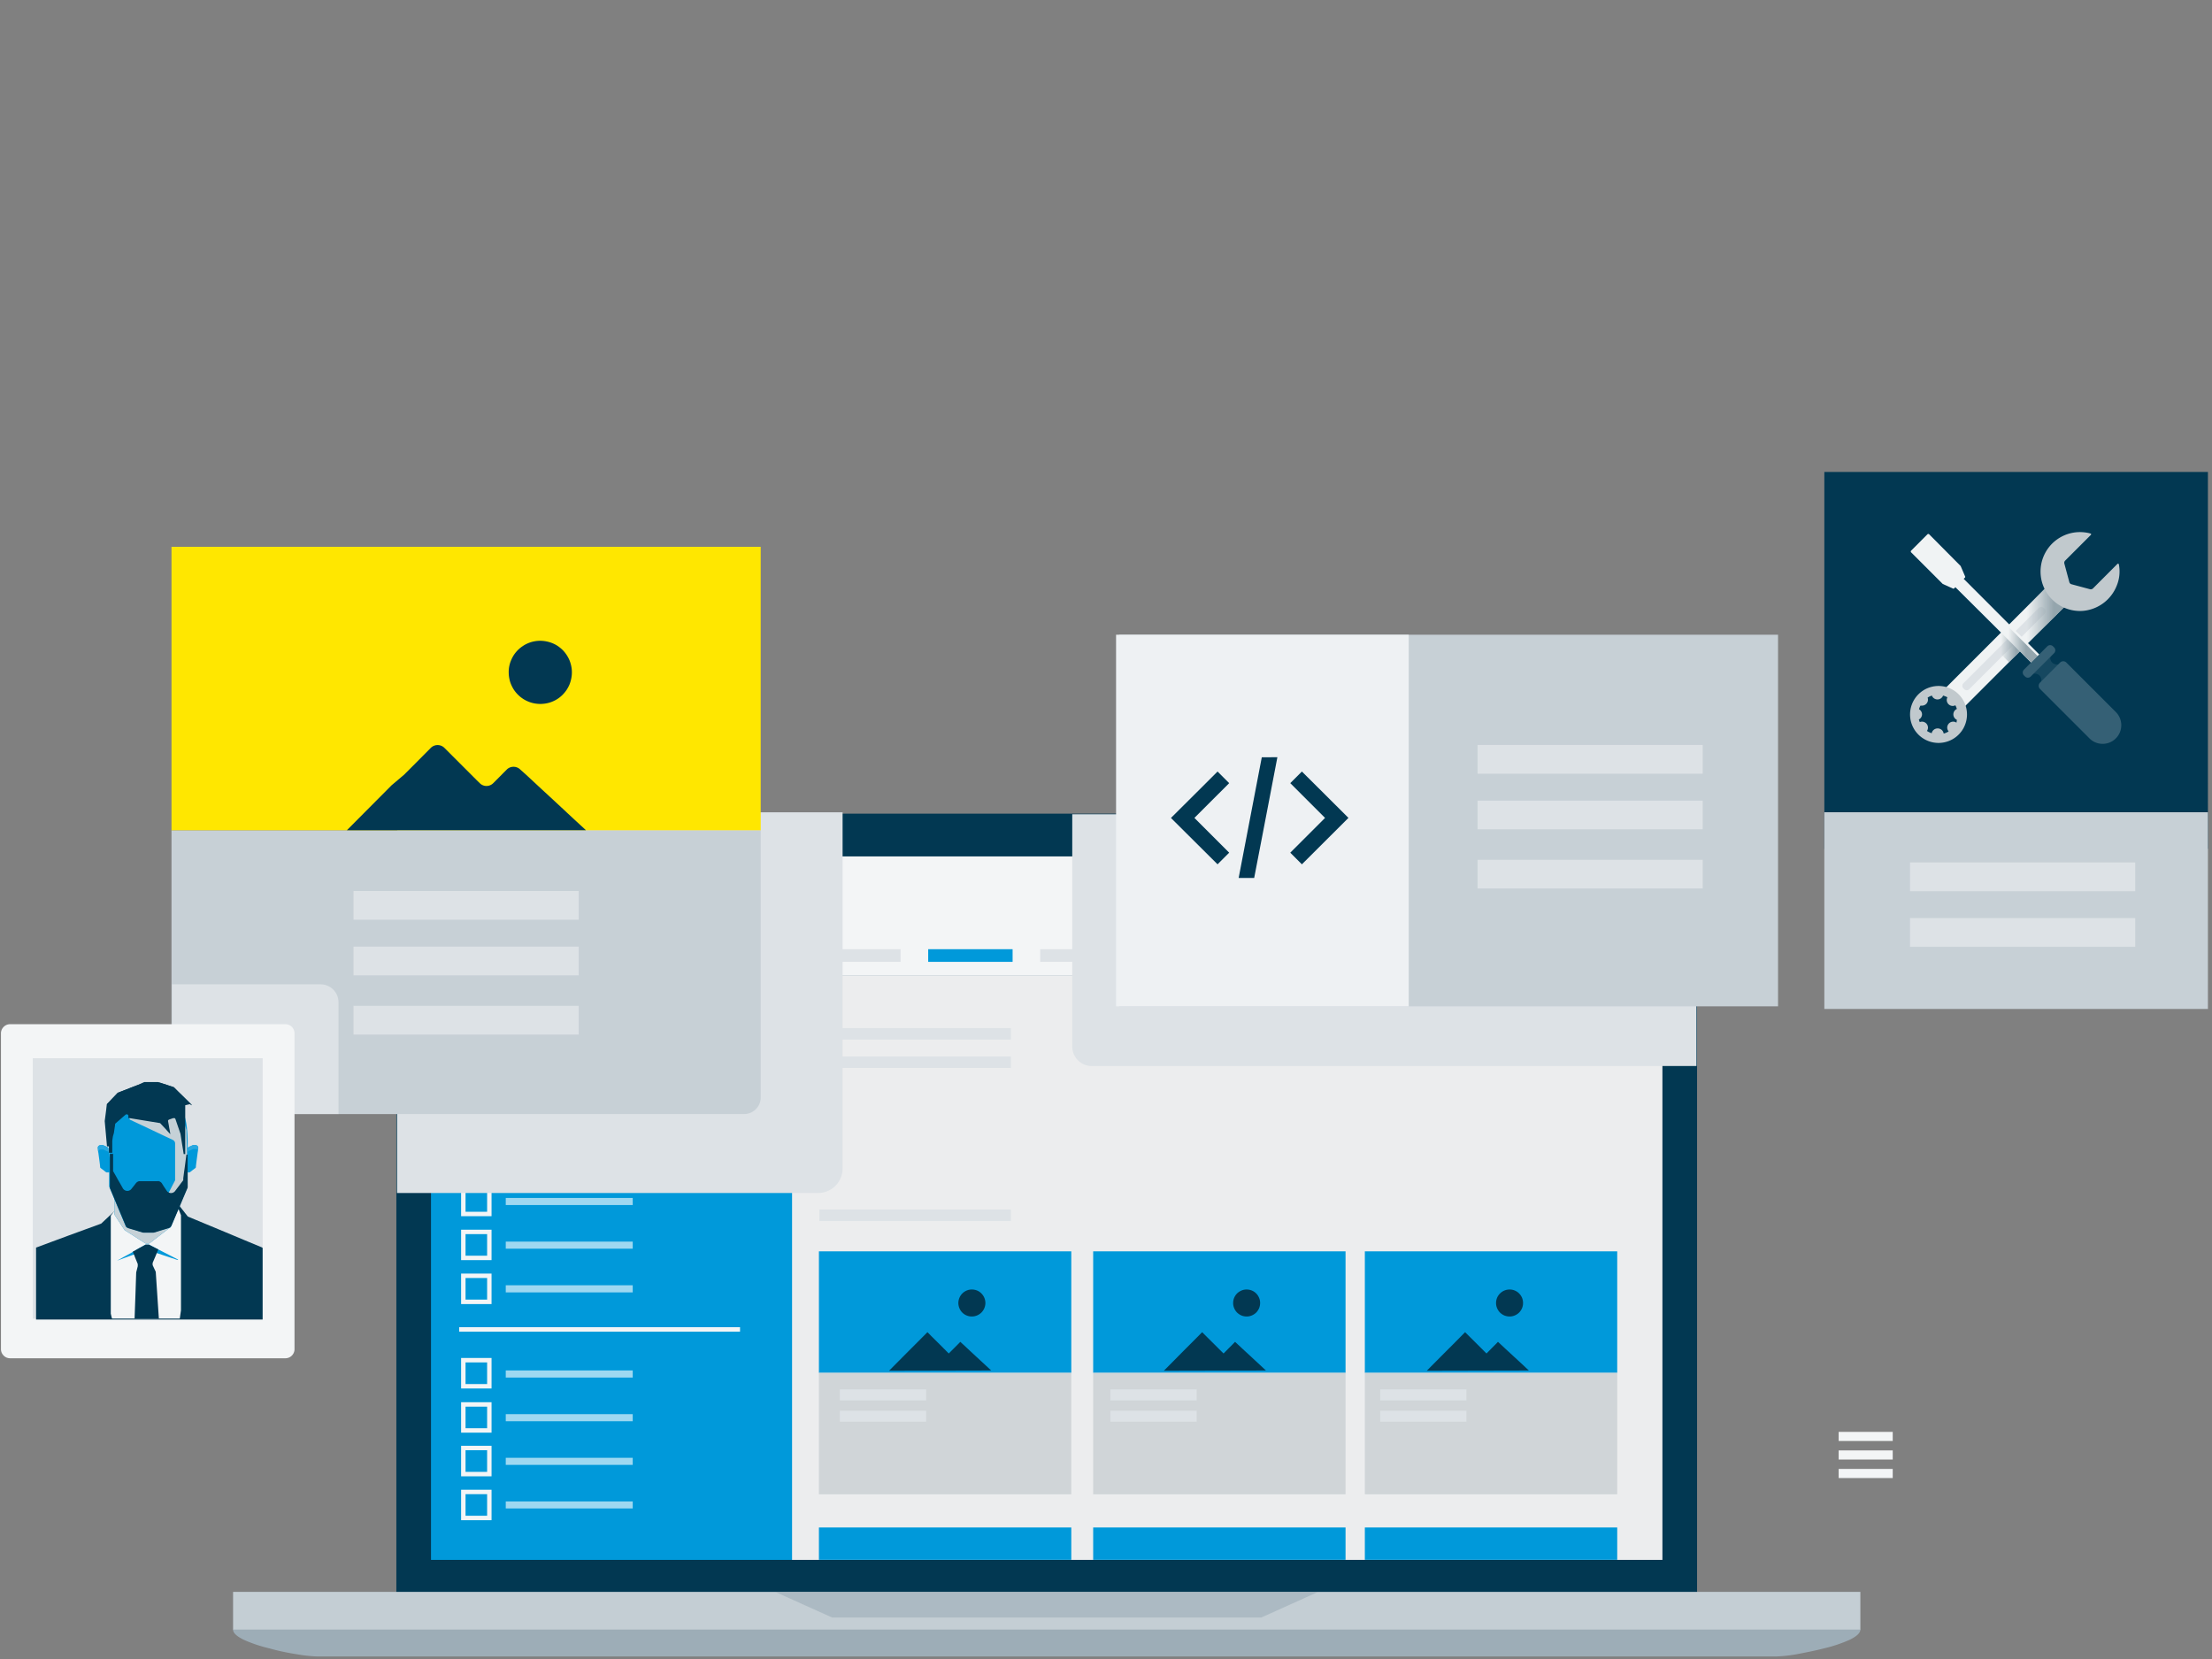 <svg width="440" height="330" xmlns="http://www.w3.org/2000/svg">
	<rect width="100%" height="100%" fill="#808080" stroke="none"/>
	<defs>
		<linearGradient x1="35.112%" y1="85.455%" x2="64.825%" y2="14.545%" id="a">
			<stop stop-color="#94A5AD" stop-opacity="0" offset="28%" />
			<stop stop-color="#94A5AD" offset="100%" />
		</linearGradient>
		<linearGradient x1="9.062%" y1="75.671%" x2="90.578%" y2="24.197%" id="b">
			<stop stop-color="#94A5AD" stop-opacity="0" offset="28%" />
			<stop stop-color="#94A5AD" offset="100%" />
		</linearGradient>
		<linearGradient x1="20.987%" y1="54.603%" x2="78.934%" y2="45.391%" id="c">
			<stop stop-color="#94A5AD" stop-opacity="0" offset="28%" />
			<stop stop-color="#94A5AD" offset="100%" />
		</linearGradient>
	</defs>
	<g fill-rule="nonzero" fill="none">
		<path fill="#F3F5F6" d="M365.737 286.636H376.492V284.823H365.737v.907zM365.737 294.005H376.492V292.192H365.737v.907zM365.737 290.32H376.492v-1.812H365.737v.906z" />
		<path d="M333.172 326.856H83.242a4.543 4.543 0 01-1.717-.346 4.495 4.495 0 01-1.395-.942 4.555 4.555 0 01-.942-1.407 4.27 4.27 0 01-.346-1.705V166.25a4.27 4.27 0 01.346-1.705 4.555 4.555 0 01.942-1.407 4.495 4.495 0 011.395-.942 4.543 4.543 0 011.717-.346h249.93c.59.003 1.172.12 1.717.346.518.226.991.545 1.395.942.4.406.719.883.942 1.407.226.54.343 1.12.346 1.705v156.206a4.483 4.483 0 01-.346 1.705c-.236.509-.563.97-.966 1.36a4.639 4.639 0 01-1.395.941 4.543 4.543 0 01-1.693.394z" fill="#023852" />
		<path fill="#0099DA" d="M157.708 310.281H85.734V193.878H157.708v87.297z" />
		<path fill="#C4CED4" d="M370.053 324.209H46.361v-7.56h323.693v5.664z" />
		<path d="M353.43 329.491H62.984a28.367 28.367 0 01-3.827-.417c-1.694-.263-3.685-.644-5.58-1.193a27.867 27.867 0 01-5.033-1.681c-1.323-.632-2.182-1.324-2.182-2.05h323.692c0 .726-.858 1.418-2.182 2.05a27.867 27.867 0 01-5.032 1.681c-1.896.49-3.887.87-5.58 1.193a28.367 28.367 0 01-3.828.417z" fill="#9DADB7" />
		<path d="M262.223 316.649H154.191l2.838 1.276 2.826 1.276 2.838 1.275 2.838 1.276h85.352l2.838-1.276 2.826-1.275 2.838-1.276z" opacity=".6" fill="#9DADB7" />
		<path fill="#F3F5F6" d="M330.68 194.093H85.734v-23.741H330.68v17.802z" />
		<path d="M324.181 183.623h-24.588v-7.321h24.588v7.321zm-23.693-.906h22.81v-5.545h-22.81v5.545zM184.633 191.326H201.422v-2.516h-16.789v1.884z" fill="#0099DA" />
		<path fill="#DDE2E6" d="M162.347 191.326h16.789v-2.516H162.347v1.884zM229.193 191.326h16.79v-2.516h-16.79v1.884zM206.907 191.326H223.696v-2.516h-16.789v1.884z" />
		<path fill="#ECEDEE" d="M330.68 310.281H157.553V194.033H330.68v87.178z" />
		<path fill="#0099DA" d="M100.759 180.022h16.789v-2.504H100.759v1.884zM91.231 178.77l.692.692.704.691.691.704.692.692.691-.692.692-.704.692-.691.703-.692-.703-.691-.692-.692-.692-.692-.691-.703-.692.703-.691.692-.704.692z" />
		<path fill="#F2F4F6" d="M122.568 206.863h-30.92v-2.206h30.92v1.657zM147.25 220.505H91.65v-10.041H147.25v7.525z" />
		<path fill="#0099DA" d="M140.61 216.904l-.55-.549-.548-.56-.56-.549-.549-.548.155-.155.155-.155.155-.167.155-.155.406.405.393.393.394.394.393.393.394-.393.405-.394.394-.393.393-.405.155.155.155.167.155.155.167.155-.56.548-.549.549-.548.56zM319.34 181.596l-.549-.548-.56-.549-.549-.56-.548-.549.155-.155.155-.155.155-.155.155-.155.393.394.406.393.393.394.394.393.393-.393.394-.394.405-.393.394-.394.155.155.155.155.155.155.155.155-.549.549-.548.56-.56.549z" />
		<path fill="#F3F5F6" d="M147.203 264.886H91.34v-.882h55.864v.668zM97.778 233.192H91.72v-6.058h6.058v6.058zm-5.175-.883h4.292v-4.292h-4.292v4.292zM97.778 241.92H91.72v-6.057h6.058v6.057zm-5.175-.882h4.292v-4.293h-4.292v4.293zM97.778 250.66H91.72v-6.057h6.058v6.058zm-5.175-.882h4.292v-4.292h-4.292v4.292zM97.778 259.401H91.72v-6.07h6.058v6.07zm-5.175-.894h4.292v-4.293h-4.292v4.293z" />
		<path fill="#9ED8F1" d="M125.86 231.022h-25.256V229.615H125.859v1.061zM125.86 239.702h-25.256v-1.407H125.859V239.357zM125.86 248.383h-25.256v-1.407H125.859v1.061zM125.86 257.076h-25.256v-1.419H125.859v1.061z" />
		<path d="M97.778 276.19H91.72v-6.07h6.058v6.07zm-5.175-.882h4.292v-4.305h-4.292v4.305zM97.778 284.978H91.72v-6.057h6.058v6.057zm-5.175-.882h4.292v-4.293h-4.292v4.293zM97.778 293.66H91.72v-6.07h6.058v6.07zm-5.175-.883h4.292v-4.305h-4.292v4.305zM97.778 302.388H91.72v-6.058h6.058v6.058zm-5.175-.883h4.292v-4.293h-4.292v4.293z" fill="#F3F5F6" />
		<path fill="#9ED8F1" d="M125.86 274.02h-25.256v-1.419H125.859v1.061zM125.86 282.7h-25.256V281.295H125.859v1.049zM125.86 291.382h-25.256V289.975H125.859v1.049zM125.86 300.062h-25.256v-1.407H125.859V299.717z" />
		<path fill="#DDE2E6" d="M162.979 206.792h38.097v-2.29H162.98v1.718zM162.979 212.432h38.097v-2.278H162.98v1.718zM162.979 242.874h38.097v-2.277H162.98V242.314z" />
		<path fill="#0099DA" d="M213.096 273.078h-50.201v-24.17H213.096v18.125zM267.649 273.078h-50.201v-24.17H267.65v18.125zM321.689 273.078h-50.201v-24.17H321.69v18.125zM213.096 310.27h-50.201v-6.44H213.096v4.83zM267.649 310.27h-50.201v-6.44H267.65v4.83zM321.689 310.27h-50.201v-6.44H321.69v4.83z" />
		<path fill="#D0D5D8" d="M213.096 297.236h-50.201v-24.158H213.096v18.125zM267.649 297.236h-50.201v-24.158H267.65v18.125zM321.689 297.236h-50.201v-24.158H321.69v18.125z" />
		<path fill="#DDE2E6" d="M167.057 278.563h17.159v-2.194h-17.159v1.646zM167.057 282.796h17.159v-2.182h-17.159v1.634zM220.87 278.563H238.03v-2.194H220.87v1.646zM220.87 282.796H238.03v-2.182H220.87v1.634zM274.54 278.563H291.7v-2.194H274.54v1.646zM274.54 282.796H291.7v-2.182H274.54v1.634z" />
		<path fill="#023852" d="M297.972 266.913l-.573.585-.572.572-.572.584-.573.573-1.06-1.062-1.062-1.06-1.061-1.05-1.074-1.062-1.895 1.92-1.908 1.908-1.908 1.92-1.908 1.92 5.08-.012 5.08-.012 5.067-.012 5.08-.012-1.527-1.43-1.538-1.42-1.538-1.419zM297.59 259.186c-.004.362.07.72.215 1.05.135.32.33.61.572.858.251.24.542.433.859.573.333.134.69.203 1.05.202.356.003.71-.07 1.036-.214.321-.133.613-.327.859-.573.243-.248.437-.539.572-.858.14-.332.21-.69.203-1.05a2.73 2.73 0 00-.203-1.037 2.814 2.814 0 00-.584-.858 2.647 2.647 0 00-1.896-.775c-.711 0-1.393.283-1.896.787-.249.245-.447.536-.584.858a2.73 2.73 0 00-.203 1.037zM245.673 266.913l-.573.585-.572.572-.572.584-.573.573-1.073-1.062-1.061-1.06-1.061-1.05-1.062-1.062-1.908 1.92-1.907 1.908-1.896 1.92-1.908 1.92 5.08-.012 5.067-.012 5.08-.012 5.08-.012-1.539-1.43-1.526-1.42-1.538-1.419zM245.291 259.186c-.004.362.07.72.215 1.05.135.32.33.61.572.858.251.24.542.433.859.573.333.135.69.204 1.049.202.357.003.71-.07 1.037-.214.32-.136.61-.33.859-.573.239-.25.432-.541.572-.858a2.79 2.79 0 00.203-1.05c.002-.357-.07-.71-.215-1.037a2.635 2.635 0 00-1.43-1.43 2.743 2.743 0 00-1.05-.203c-.357-.003-.71.07-1.037.214-.32.136-.61.33-.859.573a2.85 2.85 0 00-.572.858 2.73 2.73 0 00-.203 1.037zM191.024 266.913l-.572.585-.572.572-.585.584-.572.573-1.061-1.062-1.061-1.06-1.062-1.05-1.061-1.062-1.908 1.92-1.908 1.908-1.908 1.92-1.907 1.92 5.08-.012 5.079-.012 5.08-.012 5.08-.012-1.539-1.43-1.538-1.42-1.526-1.419zM190.63 259.186c.003.36.076.718.216 1.05a2.647 2.647 0 002.48 1.633 2.695 2.695 0 002.683-2.694 2.73 2.73 0 00-.215-1.038 2.814 2.814 0 00-.584-.858 2.588 2.588 0 00-.847-.573 2.79 2.79 0 00-1.05-.202 2.576 2.576 0 00-1.049.214c-.315.136-.603.33-.846.573-.245.245-.44.537-.572.858a2.73 2.73 0 00-.215 1.037z" />
		<path d="M167.605 232.417a4.877 4.877 0 01-4.888 4.889H78.973v-75.73h88.632v70.84zM337.453 212.05h-120.29a3.875 3.875 0 01-3.876-3.887V161.97h124.166v50.081z" fill="#DDE2E6" style="mix-blend-mode:multiply" />
		<path fill="#C7D0D6" d="M353.681 200.174h-131.07v-73.918h131.07V181.692z" />
		<path fill="#EEF1F3" d="M280.217 200.174h-58.214v-73.918h58.214V181.692z" />
		<path fill="#DDE2E6" d="M293.906 153.908H338.693v-5.723H293.906v4.292zM293.906 164.962H338.693v-5.711H293.906v4.292zM293.906 176.743H338.693v-5.723H293.906v4.292z" />
		<path fill="#023852" d="M244.504 155.78l-1.157-1.156-1.156-1.157-4.627 4.615-4.626 4.603.012.011h.012l-.012.012-.012.012 4.626 4.603 4.627 4.603 1.156-1.157 1.157-1.157-3.458-3.458-3.458-3.458 3.458-3.458zM256.655 169.612l1.156 1.157 1.157 1.157 4.627-4.615 4.614-4.603v-.012h-.012l.012-.011v-.012l-4.614-4.603-4.627-4.603-1.157 1.157-1.156 1.156 3.458 3.458 3.458 3.458-3.458 3.458zM249.476 174.633h-3.088l2.301-12.008 2.302-11.996h1.55l1.55-.012-2.301 12.008zM439.19 168.837h-76.303V93.882H439.189v56.223z" />
		<path fill="#C7D0D6" d="M439.19 200.699h-76.303V161.563H439.189V190.91z" />
		<path fill="#DDE2E6" d="M379.926 177.28H424.725v-5.723H379.926v4.292zM379.926 188.345H424.725v-5.723H379.926v4.292z" />
		<path fill="#FFE700" d="M151.317 165.189H34.115V108.764h117.202v42.318z" />
		<path d="M151.317 218.299a3.303 3.303 0 01-3.303 3.303H37.418a3.303 3.303 0 01-3.303-3.303v-53.11h117.202v53.11z" fill="#C7D0D6" />
		<path d="M103.442 153.026a1.908 1.908 0 00-1.336-.5 1.872 1.872 0 00-1.311.56l-.668.667-.668.68-.668.668-.68.68a1.884 1.884 0 01-2.682 0l-.573-.56-.56-.561-1.192-1.193-1.193-1.192-1.192-1.193-1.193-1.192-.572-.572-.56-.56a1.92 1.92 0 00-2.695 0l-1.55 1.561-1.55 1.562-2.23 2.23-2.469 2.087-2.218 2.23-2.23 2.241-2.217 2.23-2.23 2.242h47.553l-1.8-1.658-1.789-1.657-1.789-1.67-1.788-1.657-1.8-1.657-1.79-1.67-1.12-1.037-1.24-1.109zM101.188 133.745c0 .424.045.848.131 1.264.077.41.201.81.37 1.192.16.37.351.725.572 1.061a6.415 6.415 0 001.705 1.694c.334.225.69.417 1.062.572a5.89 5.89 0 001.192.37 6.439 6.439 0 002.528 0c.41-.081.81-.205 1.192-.37a6.081 6.081 0 001.992-1.348c.28-.288.535-.599.763-.93.22-.336.412-.691.572-1.06.156-.386.276-.786.358-1.193a6.153 6.153 0 000-2.528 6.773 6.773 0 00-.37-1.193 7.06 7.06 0 00-.584-1.06 6.332 6.332 0 00-.763-.93c-.288-.28-.6-.536-.93-.764a5.783 5.783 0 00-1.073-.572 6.32 6.32 0 00-1.193-.358 6.403 6.403 0 00-1.264-.131 6.284 6.284 0 00-2.444.5c-.374.157-.73.353-1.061.585a6.129 6.129 0 00-2.266 2.766 5.892 5.892 0 00-.489 2.385v.048z" fill="#023852" />
		<path d="M67.371 221.59H39.528a5.306 5.306 0 01-5.306-5.307v-20.485h29.536a3.577 3.577 0 013.578 3.577v22.179l.035.036z" fill="#DDE2E6" style="mix-blend-mode:multiply" />
		<path d="M.19 268.368v-62.816c0-.246.048-.49.144-.716.094-.213.228-.407.393-.572.163-.168.358-.302.573-.394.223-.09.462-.139.703-.143h54.768c.241.004.48.052.703.143a1.8 1.8 0 01.966.966c.095.227.144.47.143.716v62.816a1.73 1.73 0 01-.143.704 1.8 1.8 0 01-.966.966c-.223.09-.462.139-.703.142H2.003a1.944 1.944 0 01-.703-.143 1.753 1.753 0 01-.573-.393 1.884 1.884 0 01-.393-.572 1.73 1.73 0 01-.143-.704z" fill="#F3F5F6" />
		<path fill="#DDE2E6" d="M6.522 210.5h45.729v51.81H6.523V236.4z" />
		<path d="M37.62 228.148l.191-.095.203-.084.19-.083.192-.096h.56a.763.763 0 01.215.072c.063.037.12.086.167.143a.453.453 0 01.095.203.74.74 0 010 .226l-.12.894-.118.883-.12.894-.107.883v.214l-.072.096a.549.549 0 01-.083.083l-.25.19-.263.192-.25.202-.25.191-.108.06h-.525a.525.525 0 01-.226-.084.632.632 0 01-.167-.143.894.894 0 01-.095-.214.704.704 0 010-.227l.167-1.002.166-1.001.167-.99.167-1.002a.43.43 0 010-.13.25.25 0 01.072-.12.405.405 0 01.095-.107l.108-.048zM21.26 228.148l-.19-.095-.203-.084-.19-.083-.191-.096h-.561a.656.656 0 00-.214.072.632.632 0 00-.167.143.453.453 0 00-.096.203.489.489 0 000 .226l.12.894.119.883.119.894.107.883v.119a.704.704 0 000 .095l.072.096c.025.03.053.058.083.083l.25.19.263.192.25.202.25.191.108.06h.525a.525.525 0 00.226-.084.632.632 0 00.167-.143.894.894 0 00.096-.214.704.704 0 000-.227l-.167-1.002-.167-1.001-.167-.99-.167-1.002a.43.43 0 000-.13.25.25 0 00-.072-.12.405.405 0 00-.095-.107l-.107-.048z" fill="#0099DA" />
		<path d="M21.595 228.565a.584.584 0 000-.13.25.25 0 00-.072-.12l-.095-.107-.12-.072-.19-.083-.203-.096-.19-.083-.192-.096h-.56a.763.763 0 00-.215.072.68.68 0 00-.167.155.358.358 0 00-.095.19.74.74 0 000 .227v.906a.525.525 0 010-.238.668.668 0 01.107-.203.525.525 0 01.394-.226H20.569l.203.095.19.084.203.095.203.095h.155v.072l.06.071v-.536l.012-.072zM38.956 227.743h-.56l-.191.095-.19.083-.204.096-.19.083-.12.072-.095.107a.25.25 0 00-.072.12.584.584 0 000 .13V229.317v-.119l.072-.107a.358.358 0 01.095-.095l.12-.072.19-.095.203-.084.203-.095.203-.096h.572c.125.023.24.081.334.167a.405.405 0 01.024.215.56.56 0 01.071.179v-.68a.489.489 0 000-.226.358.358 0 00-.095-.191.68.68 0 00-.167-.155.656.656 0 00-.203-.12z" fill="#28A8E0" />
		<path d="M52.24 251.126V248.455a.346.346 0 000-.108.703.703 0 000-.095.274.274 0 00-.084-.083l-.095-.06-3.673-1.526-3.673-1.539-3.672-1.526-3.673-1.526-.417-.525-.406-.524-.417-.525-.405-.525h-.072l-.083-.06h-.191l-5.962.299-5.962.298h-.143l-.8.74-.798.738-.787.74-.8.75-3.266 1.193-3.256 1.193-3.22 1.192-3.207 1.193v14.309H52.24v-11.352z" fill="#023852" />
		<path fill="#F3F5F6" d="M35.76 262.287l.06-.406.06-.417.06-.405.059-.418V241.718l-.215-.537-.202-.537-.215-.524-.203-.525-3.052.25-3.041.25-3.04.251-3.053.25-.227.31-.238.299-.239.31-.238.31v19.484l.06.25.059.239.06.25.071.239h10.112z" />
		<path d="M22.763 237.628v3.97l.501.775.513.776.5.763.513.775 1.002.632 1.001.644 1.002.644 1.002.631c.076.055.16.095.25.12a.74.74 0 00.274 0c.09.018.184.018.275 0a.835.835 0 00.25-.131l1.026-.787 1.025-.787 1.025-.787 1.038-.787V240.894l-2.778-.81-2.779-.81-2.862-.8-2.778-.846z" fill="#0099DA" />
		<path d="M22.763 237.628v3.97l.501.775.513.776.5.763.513.775 1.002.632 1.001.644 1.002.644 1.002.631c.076.055.16.095.25.12a.74.74 0 00.274 0c.09.018.184.018.275 0a.835.835 0 00.25-.131l1.026-.787 1.025-.787 1.025-.787 1.038-.787V240.894l-2.778-.81-2.779-.81-2.862-.8-2.778-.846z" fill="#C5D1D7" style="mix-blend-mode:multiply" />
		<path d="M36.345 221.315l-1.694-.655-1.693-.656-1.693-.608-1.693-.656h-.108l-1.693.656-1.693.667-1.693.656-1.693.656c-.06.07-.113.145-.155.227-.148.28-.264.576-.346.882-.156.62-.267 1.249-.334 1.884a28.618 28.618 0 00-.155 3.208v8.442l.847 2.027.846 2.027.847 2.015.846 2.027.87.275.871.262.883.262.87.263h1.872l.87-.263.883-.262.87-.262.883-.275.847-2.027.834-2.015.847-2.027.846-2.027v-8.442a28.618 28.618 0 00-.155-3.208 12.02 12.02 0 00-.333-1.884 4.293 4.293 0 00-.346-.882 1.192 1.192 0 00-.155-.287z" fill="#0099DA" />
		<path d="M25.446 221.268l.095.357.096.37.095.358.096.358 2.253 1.06 2.254 1.062 2.027.966 2.027.954c.131.065.242.164.322.286a.799.799 0 01.12.405v7.346l-.728 1.395-.715 1.395-.728 1.395-.727 1.395.393.49.394.488.381.489.394.489.978-1.562.99-1.562.977-1.574.978-1.562-.084-2.815-.095-2.826-.083-2.826-.084-2.814-.441-1.586-.453-1.574-.406-1.574-.453-1.585-2.456.703-2.456.692-2.505.727-2.456.68z" fill="#C5D1D7" style="mix-blend-mode:multiply" />
		<path d="M37.907 219.598l-.859-.846-.846-.835-.859-.835-.847-.846-.691-.227-.692-.226-.691-.227-.692-.226h-2.862l-1.443.488-1.335.513-1.336.525-1.335.513-.537.572-.536.56-.549.573-.536.56v.06l-.108.823-.107.834-.107.823-.108.823.108 1.192.107 1.193.107 1.192.108 1.192a.346.346 0 000 .108.19.19 0 000 .083c.017.03.042.054.071.072h.251c.032.013.06.033.083.06a.513.513 0 000 .083.346.346 0 010 .107v1.025h.668v-2.384l.12-.859.202-.703.12-.847.13-.858a.107.107 0 010-.06v-.06l.513-.453.513-.441.512-.453.513-.441a.393.393 0 01.334-.083.417.417 0 01.143.083.31.31 0 01.096.155v.334a.358.358 0 000 .095v.072h.178l1.539.25 1.526.25 1.538.25 1.538.251.513.549.513.548.5.56.513.55-.107-.645-.12-.632-.107-.644-.119-.632v-.083a.43.43 0 010-.107.322.322 0 01.084-.096l.107-.071.203-.072.214-.071.203-.072.203-.072h.143a.238.238 0 01.131 0c.043.018.08.047.107.084a.25.25 0 01.072.12l.25.738.25.728.251.727.25.74.156 1.001.155 1.002.166 1.001.156 1.014h.31v-1.336-.131a.107.107 0 000-.071v-.072-7.965-.072a.167.167 0 000-.071l1.06-.25zM25.553 244.317l.716.215.727.214.716.227.727.215H30.597l.728-.215.727-.227.715-.214.728-.227a.608.608 0 00.203-.083c.068-.037.132-.081.19-.131l.143-.167a.608.608 0 00.108-.191l.799-1.872.799-1.86.787-1.873.798-1.872v-.095a.227.227 0 000-.095.334.334 0 000-.108.262.262 0 000-.095v-6.189h-.238l-.155 1.133-.155 1.192-.167 1.193-.155 1.192a.513.513 0 010 .131.5.5 0 010 .12v.119l-.072.107-.393.513-.382.513-.381.5-.382.513a1.12 1.12 0 01-.393.322 1.192 1.192 0 01-.465.096 1.037 1.037 0 01-.453-.132.894.894 0 01-.37-.333l-.227-.334-.226-.334-.215-.334-.298-.477a1.276 1.276 0 00-.167-.19l-.203-.144-.238-.083a.906.906 0 00-.25 0H27.64l-.226.083-.191.12-.167.166-.227.298-.226.287-.239.298-.226.286a.93.93 0 01-.406.31.966.966 0 01-.477.083.942.942 0 01-.465-.155.966.966 0 01-.357-.37l-.477-.846-.49-.847-.476-.858-.49-.847v-.25a.43.43 0 010-.12.584.584 0 010-.142v-2.922h-.572-.071c-.012 0 0 0 0 .072v6.606a.227.227 0 000 .095l.787 1.872.775 1.86.787 1.872.775 1.86c.029.072.065.14.107.203.046.062.098.117.155.167a.99.99 0 00.18.131c.042.02.085.036.13.048z" fill="#023852" />
		<path d="M31.444 215.234H28.7l-1.276.584-1.335.513-1.336.525-1.323.513-.549.572-.536.56-.537.573-.536.56a.107.107 0 000 .06v.894l.822-.632.93-.692.8-.596.464-.357h.096l1.192-.394 1.193-.393 1.192-.406 1.192-.393h2.385l.68.155.668.167.68.155.667.167h.084l.954.62.953.632.954.632.942.62v-.143l-.87-.859-.882-.87-.883-.859-.87-.87-.692-.227-.691-.227-.692-.226-.704-.227h-.107l-.286-.13z" fill="#023852" />
		<path fill="#0099DA" d="M35.438 250.565l-1.442-.75-1.455-.74-1.455-.751-1.443-.74h-.691l-1.42.775-1.418.847-1.42.775-1.418.787 1.478-.548 1.48-.537 1.478-.549 1.478-.548 1.538.513 1.539.512 1.538.513 1.538.513z" />
		<path fill="#023852" d="M27.402 251.877l-.155.608-.155.608-.155 4.591-.167 4.603h4.829l-.31-4.65-.31-4.663-.31-.656-.31-.668v-.441l.286-.668.286-.667.274-.668.287-.668-.465-.238-.465-.239-.466-.238-.465-.25h-.667l-.644.357-.632.346-.632.358-.644.345.25.609.239.62.25.608.25.62v.214z" />
		<path fill="#DDE2E6" d="M70.317 182.944h44.798v-5.712H70.317v4.292zM70.317 194.01h44.798v-5.712H70.317V192.578zM70.317 205.79h44.798v-5.723H70.317v4.292z" />
		<path fill="#F0F3F4" d="M386.722 137.134l20.396-20.396 3.743 3.744-20.396 20.396z" />
		<path d="M390.535 135.926l14.995-14.995a.695.695 0 01.983 0l.189.189a.695.695 0 010 .983l-14.995 14.995a.695.695 0 01-.983 0l-.19-.19a.695.695 0 010-.982z" fill="#DDE2E6" />
		<path fill="url(#a)" style="mix-blend-mode:multiply" transform="rotate(45 292.571 76.256)" d="M402.18 23.424h5.305v12.663h-5.306z" />
		<path fill="url(#b)" style="mix-blend-mode:multiply" transform="rotate(45 286.664 82.162)" d="M396.272 33.987h5.306v3.35h-5.306z" />
		<path d="M415.734 117.206l-3.684-.99a.596.596 0 01-.43-.429l-.99-3.685a.62.62 0 01.156-.584l5.127-5.127a.155.155 0 00-.071-.263 7.846 7.846 0 10-1.503 15.383 7.965 7.965 0 006.737-5.08 7.37 7.37 0 00.394-4.185.167.167 0 00-.274-.084l-4.877 4.889a.644.644 0 01-.585.155zM385.59 136.451a5.664 5.664 0 10.024 11.328 5.664 5.664 0 00-.024-11.328zm3.577 7.298a1.085 1.085 0 00-.643-.203c-.659 0-1.193.534-1.193 1.193.006.276.107.541.286.751a3.66 3.66 0 01-.99.43 1.192 1.192 0 00-1.192-1.026 1.192 1.192 0 00-1.192.954 3.816 3.816 0 01-.942-.453c.13-.194.2-.422.203-.656 0-.659-.534-1.193-1.193-1.193-.152 0-.302.033-.441.096a3.887 3.887 0 01-.179-.525c.38-.202.622-.594.632-1.025a1.192 1.192 0 00-.608-1.014c.07-.248.166-.487.286-.715a1.3 1.3 0 00.31 0 1.192 1.192 0 001.121-1.598c.264-.17.548-.307.847-.406a1.192 1.192 0 002.23 0c.298.083.585.2.858.346a1.264 1.264 0 00-.131.525c0 .658.534 1.192 1.192 1.192.183 0 .363-.045.525-.13.124.23.223.475.298.726a1.192 1.192 0 000 2.17 3.649 3.649 0 01-.084.561z" fill="#C1C9CD" />
		<path d="M390.61 115.143l.263-.262a.238.238 0 000-.263l-.87-2.027-6.261-6.308a.25.25 0 00-.346 0l-3.243 3.244a.25.25 0 000 .346l6.284 6.284 1.991.894a.238.238 0 00.274 0l.25-.25 15.276 15.19 1.61-1.609-15.228-15.239z" fill="#F0F3F4" />
		<path fill="url(#c)" style="mix-blend-mode:multiply" transform="rotate(45 288.298 80.537)" d="M394.746 33.113h11.626v1.848h-11.626z" />
		<path d="M409.128 132.17a1.3 1.3 0 01-1.3-1.299c.002-.122.022-.242.06-.358l-3.481 3.482c.118-.019.239-.019.357 0a1.3 1.3 0 011.3 1.312c0 .245-.07.485-.203.691a.179.179 0 00.084-.06l3.947-3.946a1.3 1.3 0 01-.764.179z" fill="#164860" />
		<path d="M411.03 131.793l9.84 9.84a3.708 3.708 0 11-5.244 5.244l-9.84-9.84a.882.882 0 010-1.248l3.996-3.996a.882.882 0 011.248 0zM408.374 128.564l.22.219a.805.805 0 010 1.138l-4.646 4.646a.805.805 0 01-1.139 0l-.219-.22a.805.805 0 010-1.138l4.646-4.645a.805.805 0 011.138 0z" fill="#356075" />
	</g>
</svg>
